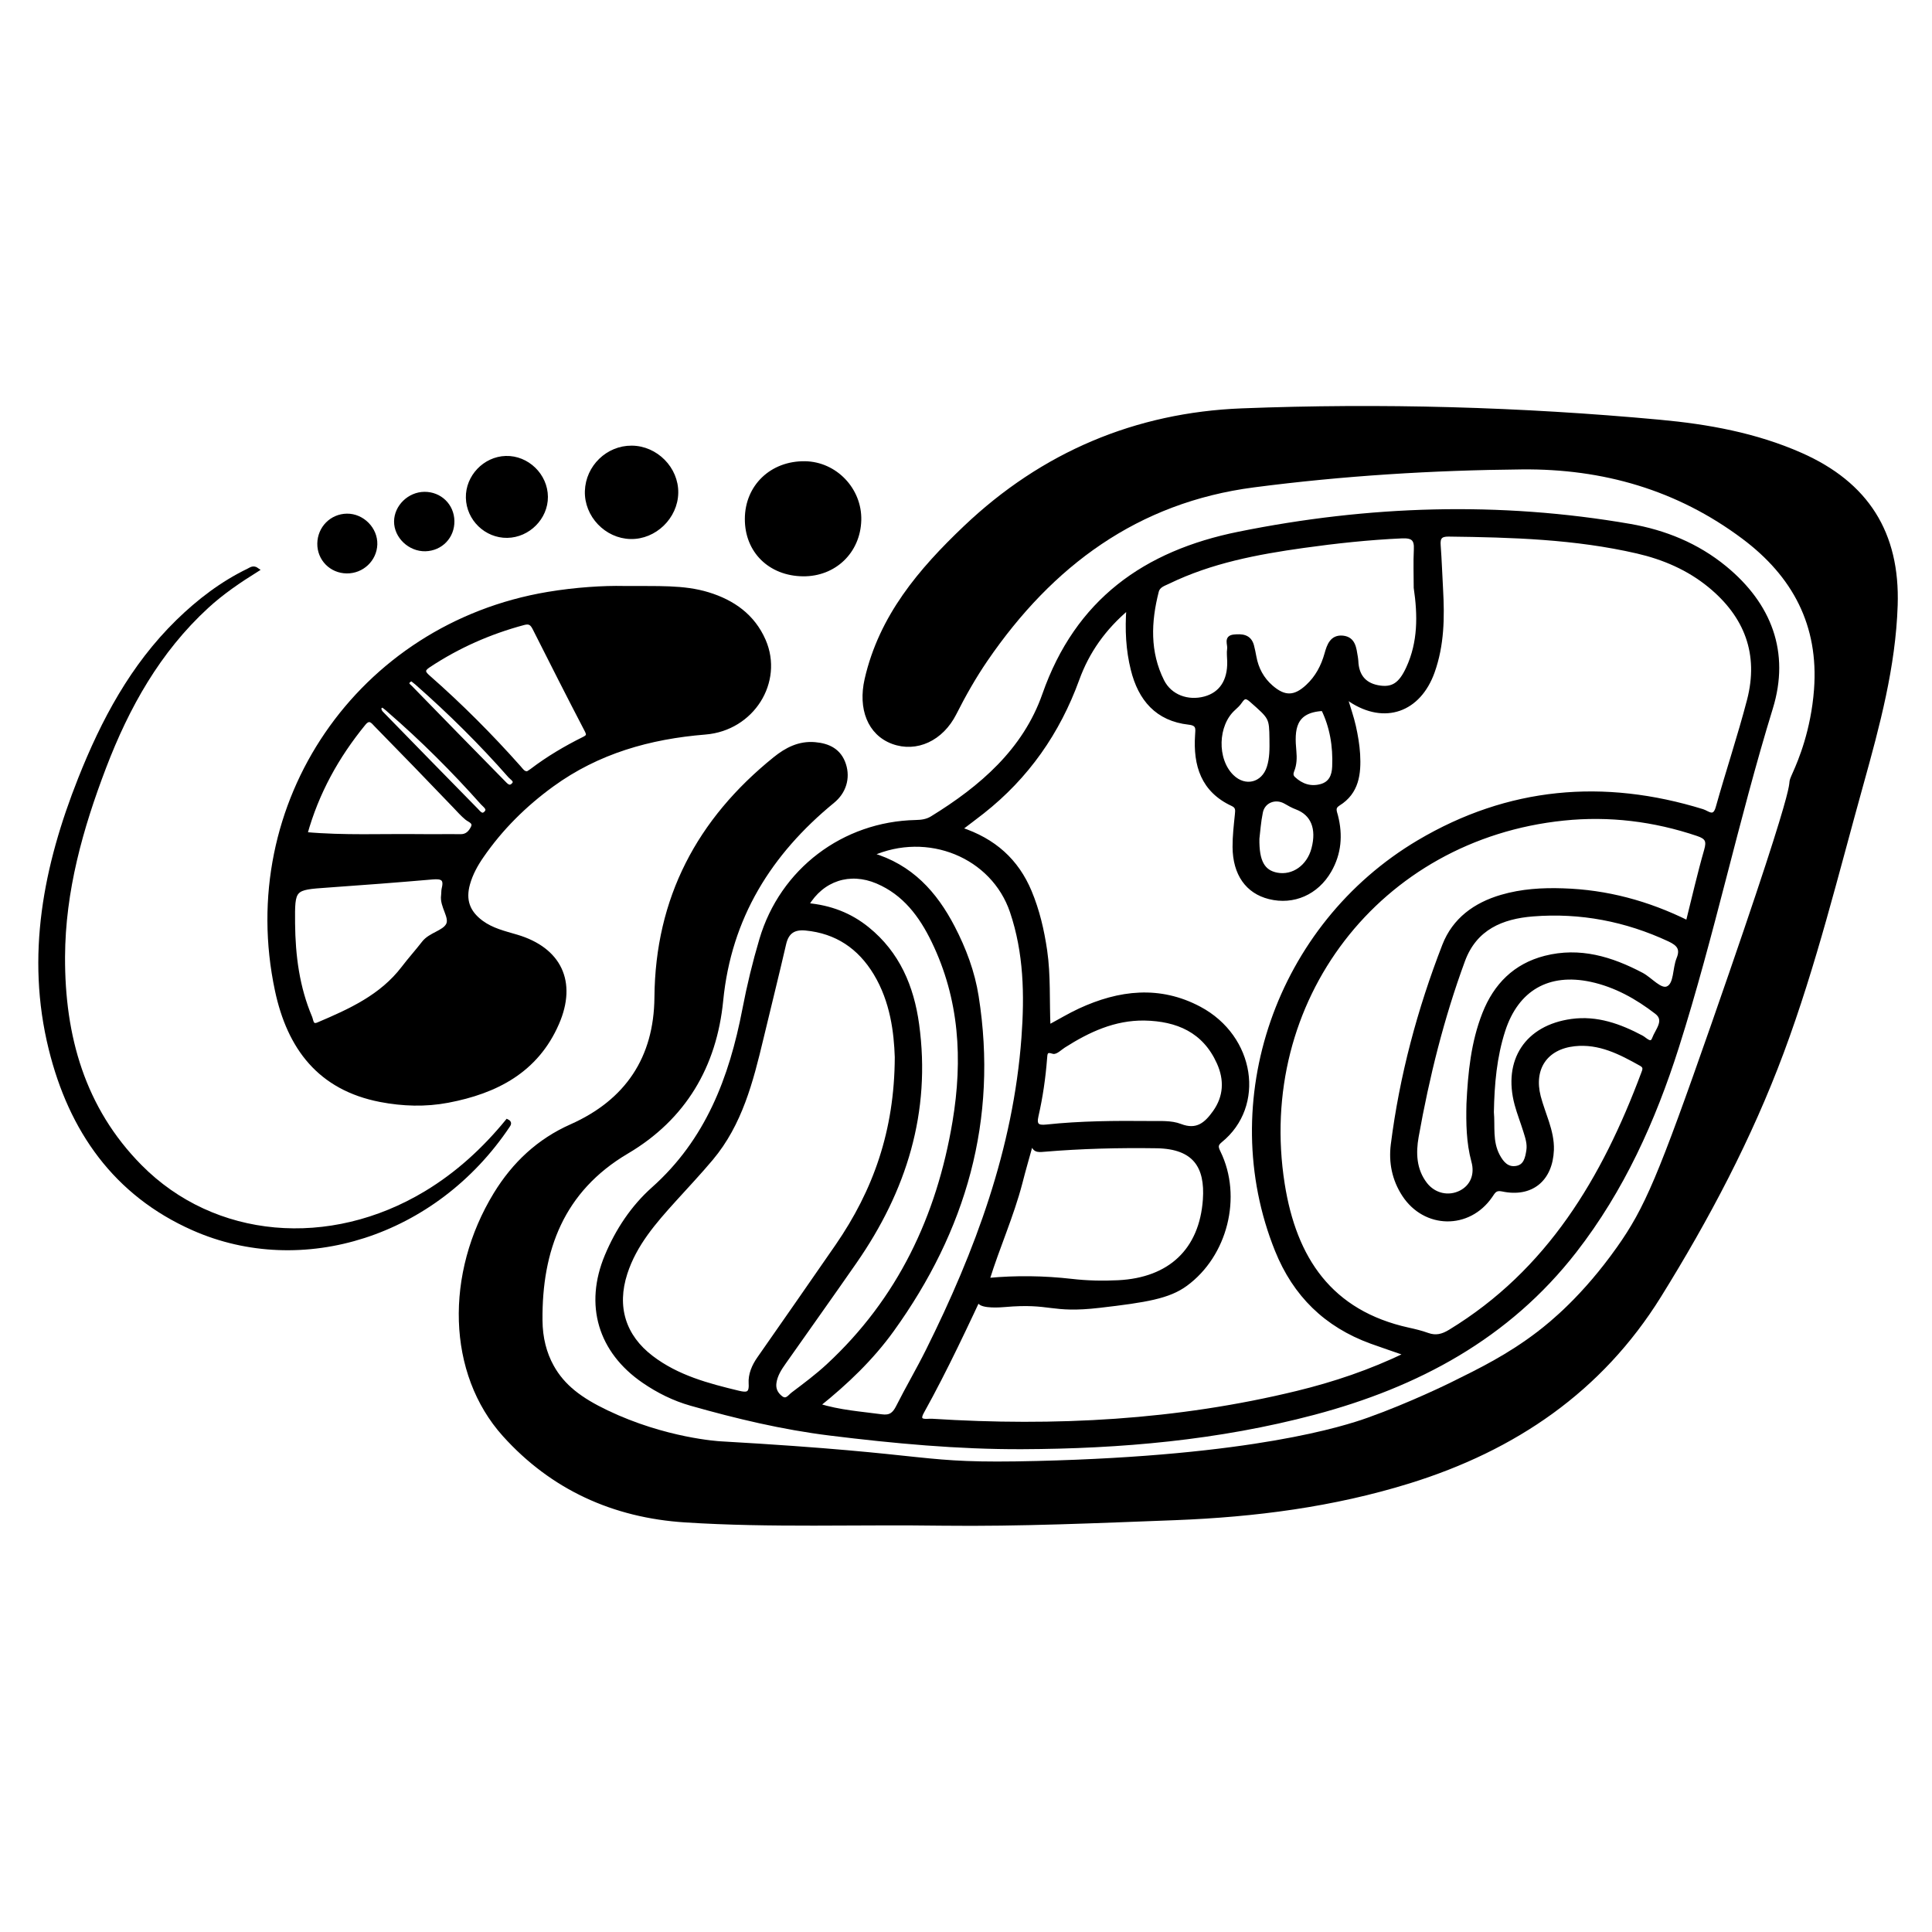 <?xml version="1.0" encoding="utf-8"?>
<!-- Generator: Adobe Illustrator 23.0.0, SVG Export Plug-In . SVG Version: 6.00 Build 0)  -->
<svg version="1.0" xmlns="http://www.w3.org/2000/svg" xmlns:xlink="http://www.w3.org/1999/xlink" x="0px" y="0px"
	 viewBox="0 0 3000 3000" style="enable-background:new 0 0 3000 3000;" xml:space="preserve">
<style type="text/css">
	.st0{stroke:#000000;stroke-width:6;stroke-miterlimit:10;}
</style>
<g id="Layer_1">
</g>
<g id="Layer_2">
	<g>
		<path class="st0" d="M1464.2,2366.1c-133.4-2-266.9,3.5-400.3-5.1c-111.2-7.1-206.6-50.6-280.8-133
			c-86.2-95.8-89.4-250.1-13.7-374c28.8-47,67.2-83,117.7-105.4c86.7-38.6,131.3-105.8,132.1-199.9
			c1.3-153.8,65.8-275.2,183.9-370.5c18.3-14.8,38.1-24.9,62.3-22.8c21.1,1.8,38.2,10,45.3,32c6.8,21.1,0.1,42.5-17.4,56.8
			c-98.2,80.5-160.6,180.3-173.3,309.4c-10,101.6-57.6,182.6-146.6,235.1c-100.6,59.4-135,152.2-134,261.6
			c0.2,27.3,6.4,51.2,17.7,71.6c17.2,31.1,44.3,51.3,85.1,70.8c90.6,43.4,174.3,48.2,175.6,48.3c350.4,20,299.2,35.3,492.3,30.6
			c336.7-8.2,478.2-54.4,514.7-67.4c64.5-22.9,128.1-54.2,128.1-54.2c46.5-22.9,89.9-44.3,136.1-79.6c20.2-15.5,70.4-56,124-131.7
			c43.8-61.8,64.8-111.6,147.1-347.2c159.6-457.2,108.1-349.3,126.8-391.4c8.1-18.1,28.1-65.2,32.9-129.3
			c7.5-100.5-33.5-177.5-112.6-236.7c-102-76.3-217.8-109.4-343.7-108.2c-139.3,1.3-278.4,9.9-416.6,27.9
			c-181.6,23.6-314.7,122.7-415.9,270.4c-18.2,26.6-34.1,54.6-48.7,83.5c-20.2,40-59.4,58.1-96,44.6c-36.4-13.5-51-52.2-40.8-97.2
			c22.3-97.8,83.6-169.7,153.3-236c120.3-114.4,265.1-175.6,429.7-182c216.2-8.4,432.6-2.3,648.2,17.6
			c75.2,6.9,149.5,20.3,219.5,51.2c102.6,45.3,151.2,122,147.5,234c-3.1,95.3-27.8,186.5-53.1,277.6
			c-38.9,139.5-73,280.3-123.7,416.4c-49.6,133.1-115.6,257.9-190.3,378.2c-91.2,146.8-224.8,237.5-388.3,288.3
			c-118.6,36.8-239.8,52.3-363.3,57.1C1704.6,2362,1584.5,2367.5,1464.2,2366.1z"/>
		<path class="st0" d="M1587.2,2247.3c-99.9,0.4-199-8.9-298.1-21.1c-73.8-9.1-145.3-26.2-216.4-46.4c-26.1-7.4-50.5-19.5-73.1-35
			c-68.2-46.7-89.4-118.7-57.6-194.7c16.7-39.9,40.5-75.7,72.2-104c84-74.8,121-172,141.5-278.6c7-36.6,15.8-72.9,26.4-108.6
			c31.9-107.7,127.9-180.2,239.9-182.6c9-0.2,17.3-1.2,25.2-6.1c76.6-47.1,143.9-105.1,174.2-191.6
			c51.1-145.8,156.6-220.6,302.2-250c201.8-40.8,404.3-47.3,607.5-12.1c54,9.4,104.1,29.7,147.2,65c70,57.4,98.1,131.8,71.7,217.7
			c-53.6,174.3-90.8,353-146,526.7c-36.2,113.8-84.8,221.6-158.6,316.6c-104,133.9-244.7,208.9-405.2,251.5
			C1891.7,2233.4,1740.1,2246.7,1587.2,2247.3z M1533.8,1986.6c-32.5,69.4-64.7,139-102,206.1c-9.6,17.3,8.1,12.9,14.9,13.3
			c191.2,12.2,380.9,2.2,567.7-43.3c57.3-14,113.1-32.6,169.8-60c-20.9-7.3-38.1-13-55.2-19.2c-70-25.6-118.4-72.7-146.4-142.3
			c-92.8-230.7,1.2-504.1,220.6-634c139.1-82.3,286.8-95.3,440.6-47.8c7.7,2.4,18.1,13.3,23.3-5.4c15.6-55.7,34-110.6,48.6-166.6
			c18.7-72-4-131.3-61-178c-33-27-71.3-43.4-112.4-52.9c-96.3-22.2-194.5-25.1-292.8-26.3c-13.1-0.2-16.4,4.9-15.4,16.9
			c1.7,22.7,2.4,45.4,3.7,68.1c2.4,43.4,1.9,86.2-13,128c-21.5,60.1-74.8,78.9-127.7,44c-1.8-1.2-3.8-5.1-7-1.6
			c4.2,14.1,9.1,27.9,12.3,42.1c3.2,14.3,5.7,28.8,6.6,43.4c1.7,30.2-1.5,59.2-30.6,77.2c-9,5.6-5.5,11.7-3.7,18.8
			c7.5,29.6,5.3,58.1-10.2,85c-19.9,34.5-56.1,50.4-93.4,41.1c-34.2-8.5-53.9-36.1-54.2-78c-0.1-16.8,1.9-33.6,3.6-50.4
			c0.7-7,1.4-12.2-6.7-16c-46-21.3-58.2-60.5-55.1-107.2c0.7-10.1,2.2-17.7-12.5-19.3c-49.5-5.5-76-36.7-87.4-82.9
			c-7.5-30.2-9.2-61.1-6.7-95.9c-38.2,32.1-63.5,68.4-79,111c-30,82.7-78.4,151.9-147.5,206.3c-10.5,8.3-21.3,16.2-34.7,26.5
			c52.9,17.3,88.1,49.3,108.2,97.4c12.2,29.3,19.3,59.7,23.9,91.1c5.7,38.9,3.4,78.1,5.2,118.8c17.6-9.4,32.5-18.5,48.3-25.8
			c61.5-28.5,124.2-35.9,186.1-2.9c83.7,44.6,99.4,151.4,32.6,205.4c-7.4,6-6.6,10.2-2.8,18c33.7,69,10.7,159.6-51.2,204.9
			c-26.5,19.4-61.4,25.2-133.9,33.6c-76.6,8.9-73.8-7.7-147.7-1.2c-3.4,0.3-36.2,3.2-39.3-6.1c-0.7-2.1,0.4-4.1,6.6-16.9
			c3.5-7.2,6.3-13,7.9-16.3c43.1-4,86.2-3.4,129.2,1.5c24.1,2.8,48.3,3.3,72.4,2.1c80.5-4,128.9-49.9,134.4-128.1
			c3.6-51.3-15.7-81.8-74.6-82.8c-58.6-0.9-117.1,0.6-175.5,5.5c-8.8,0.7-16.9,2.1-17.8-15.4c-7.2,26.1-13.2,46.4-18.4,67
			C1571.1,1888.3,1549.4,1936.4,1533.8,1986.6z M2620.6,1432.3c9.6-38.3,18-75.4,28.5-111.9c4.2-14.6,1.7-20.2-12.9-25.1
			c-67.8-22.9-137.5-31.4-208.1-24.1c-287.5,29.5-481.1,282.4-436.2,567.4c18.3,116,73.8,199.2,195.1,225.9c10,2.2,20,4.6,29.7,8.1
			c12.9,4.7,23.4,1.9,35-5.2c153.4-93.4,238.7-237.6,299.5-400.2c2.1-5.5,4.6-10.6-3-14.8c-32.2-18-64.6-35-103.4-30.8
			c-44.3,4.8-66.6,37.3-55.3,81.3c3.5,13.4,8.6,26.4,12.9,39.7c4.5,14,8,28.1,7.5,43c-1.8,46.2-32.2,71.1-77.1,61.5
			c-11.3-2.4-13.7,3.6-18.3,10.2c-34,49.3-101.8,48.1-134.5-2c-15.6-23.9-20.8-50.5-17.4-77.8c13.5-106.5,41.1-209.6,79.9-309.5
			c15.5-39.9,48-63.6,89-75.6c31.4-9.2,63.3-11.1,95.7-10C2494.8,1384.5,2558.6,1401.6,2620.6,1432.3z M1392.4,1641.4
			c-1.3-37.9-6.8-86.4-33.1-130c-24.7-40.8-60.2-64.9-108.3-69.5c-18-1.7-28.9,4.9-33.2,23.5c-11.3,49.1-23.6,98-35.3,147.1
			c-15.9,66.4-32.7,132.6-78,186.6c-18.4,21.9-38,42.7-57.2,63.9c-31,34.3-61.5,68.9-76.1,114.2c-16.8,51.9-2.7,97.8,40.5,130.7
			c40.1,30.6,87.4,43.1,135.2,54.6c13,3.1,19.7,2.4,18.6-14.2c-0.9-13.9,4.8-27.2,13-38.9c40.6-58.3,81.3-116.4,121.6-174.9
			C1358.4,1849.8,1392,1756.8,1392.4,1641.4z M2198.2,912.6c0-19.8-0.8-39.6,0.2-59.3c0.9-16.5-5-21-21.6-20.3
			c-51.3,2.3-102.3,7.8-153,14.9c-71.9,10.1-143.1,23.5-209.3,55.6c-7.1,3.5-15.8,5.7-18.1,14.7c-12.1,47.3-14,94.5,8.4,139.3
			c12.2,24.4,39.9,34,66.1,26.9c25.1-6.8,38.4-27.1,37.7-57.3c-0.1-6.6-1.1-13.3-0.1-19.8c1-6.7-5.7-17.6,7.5-19
			c12.1-1.2,24.1-0.7,28.2,14.3c1.5,5.6,2.6,11.4,3.7,17.2c3.4,18.6,11.8,34.5,26.2,47c20.3,17.6,36.4,17.3,56.1-1
			c15-13.9,24-31,29.5-50.6c3.6-13,8.4-26.9,25.4-25.2c17,1.8,18.1,16.7,20.3,29.8c0.3,2.2,0.7,4.4,0.8,6.5
			c0.8,21.8,11.1,36.3,32.9,40.6c23.2,4.5,35.5-4,47.2-29.3C2204.9,997.4,2204.5,955.2,2198.2,912.6z M1352.5,1326.8
			c62.3,18,99.8,60.4,127.2,113c17.6,33.9,31.1,69.8,37,107.6c30.2,191.3-19.6,362.7-131.4,517.9c-31.8,44.1-70.9,81.6-115,116.9
			c33.9,10.5,66.4,12.5,98.6,16.9c13.6,1.9,19.6-3.2,25.3-14.4c14.8-29.4,31.6-57.9,46.3-87.4c76.5-153.7,135.8-312.8,148.6-486
			c4.9-66.2,3.6-132.1-17.9-195.7C1542,1329.2,1440.9,1287.2,1352.5,1326.8z M1252.8,1405.2c36.3,3.2,67.3,15.1,94.3,37
			c47.2,38.2,69.1,90.1,77.1,148.3c18.7,136.1-19.5,257.8-96.7,368.9c-36.3,52.3-73.3,104.1-109.9,156.2
			c-6.8,9.6-13.2,19.5-14.9,31.4c-1.4,9.6,2.1,17.1,9.6,23.1c8.8,7.1,13.7-1.6,18.7-5.4c18.7-14.1,37.6-28.2,54.7-44
			c110.8-102.6,171.6-231.1,196.3-378.6c16.2-97,10.8-191.2-32.7-280.9c-19.2-39.6-44.8-74.1-87.2-92.1
			C1319.6,1351.1,1276.7,1364.9,1252.8,1405.2z M2280.1,1714c2.3-47.7,6.9-95.1,24.6-140c17.4-44.1,47.8-74.9,94.6-86.9
			c53.7-13.7,102.6,1.2,149.9,26.1c14,7.4,29,26.6,40.6,21.1c12.8-6.1,10.1-30.1,16.4-45.4c6.5-15.8,0.2-23-14.2-29.8
			c-67.2-31.3-137.8-44.9-211.5-39.1c-48.4,3.8-90,21-108.6,71.6c-32.7,88.9-55.4,180.4-72,273.4c-4.5,25.3-3.6,51.5,13.4,73.6
			c13.4,17.4,36.1,22.5,55,12.8c17.6-9,25.2-27.5,19.4-48.2C2279.8,1773.9,2279.4,1744,2280.1,1714z M1777,1581.7
			c-46.8-0.6-86.9,18.1-125.1,42.4c-5.5,3.5-12.6,10.7-16.6,9.3c-12-4.1-11.8,2.7-12.4,10.2c-2.3,30-6.6,59.7-13.3,89
			c-3.3,14.2,1.2,18.1,15.1,16.6c53.3-5.7,106.8-6,160.3-5.5c16,0.2,33.4-1.2,47.8,4.4c26.1,10.1,40.3-3,53.1-20.9
			c17.3-24.1,18.4-50.7,6.4-77.2C1870,1600.5,1828.3,1582.7,1777,1581.7z M2316.7,1726.9c2,21.9-2.4,45.7,9.3,67.7
			c6.4,12,14.7,21.2,28.7,18.8c14-2.3,16.6-15.2,18.4-27c1.6-10.3-1.7-20.3-4.8-30.1c-4.3-13.9-9.7-27.5-13.5-41.5
			c-18.2-68,15.9-120,85.6-129.6c39.2-5.4,74.7,7.4,108.9,25.6c5.3,2.8,14.6,14,19,2c4.6-12.7,20.2-28.4,3.9-40.9
			c-30.2-23.3-63.5-42-101.4-50.2c-66.6-14.3-115.5,13.8-136.4,78.4C2321.2,1641,2317.5,1683.2,2316.7,1726.9z M1952.6,1302.2
			c-0.6,35.9,8.8,51.7,30.1,55.8c25.3,4.8,49.4-12.2,56.7-40.1c8.3-31.6-1.1-54.4-25.9-63.8c-6.1-2.3-11.9-5.5-17.5-8.8
			c-15.6-8.9-34.5-1.6-38,15.9C1954.9,1276.2,1953.9,1291.6,1952.6,1302.2z M1974.2,1147.9c-0.4-33.9-0.8-33.5-31.4-60.5
			c-8.1-7.1-11.5-5.7-16.7,1.8c-2.8,4.2-6.6,7.8-10.4,11.2c-27.9,24.9-29.4,79-2.6,105.2c20.2,19.8,48.5,12.7,57-14.2
			C1974.6,1177.2,1974.4,1162.6,1974.2,1147.9z M2054.4,1101c-46.2,2.3-47.6,32.1-44.4,65.5c0.9,9.9,0.8,20.4-3.3,30.3
			c-1.7,4.2-1.8,8.4,2.1,12c12.1,11.3,26.3,16,42.3,11.7c14.8-4,19.9-15.4,20.5-30C2073,1158.5,2067.7,1128.1,2054.4,1101z"/>
		<path class="st0" d="M968.7,912.9c52.7,0.5,92.4-2.1,130.9,9.7c38.8,11.9,69.9,34,86.5,72.1c27.8,64-17.8,137-90.9,142.9
			c-86.5,7-166.9,29.7-237.8,81.2c-42.4,30.8-79.3,67.3-109.1,110.5c-9.2,13.3-17,27.4-21.4,43.1c-7.1,25.3-0.2,44.2,20.7,59.7
			c16.4,12.1,35.6,16.5,54.6,22.1c66.7,19.7,91,70.5,63,134.8c-32.1,73.9-94.9,106.2-169.7,120.4c-34.9,6.6-69.9,5.5-104.8-1.2
			c-94.5-18.3-141.8-81.3-160.8-170.4c-61.7-290,127.6-566.5,420.8-615.7C894.3,914.8,937.9,912.2,968.7,912.9z M455.2,1433.9
			c0.5,50.2,6.8,99.3,26.6,145.9c2.1,5,1.8,15.1,12.3,10.6c49.3-21,98.1-42.9,132-87.3c10.2-13.4,21.5-25.9,31.8-39.2
			c10.3-13.2,31.4-16,37.6-27.9c6.1-11.8-10-28.9-7.6-45.5c0.5-3.6,0.1-7.4,1-10.9c4-15.8-3.2-18.2-17.3-17
			c-54,4.7-108,8.8-162.1,12.6C454.8,1379,454.8,1378.7,455.2,1433.9z M819.1,1200.7c2-1.3,4.6-2.7,6.9-4.5
			c25.1-19.1,52.2-35.1,80.4-49.1c6.6-3.3,8.2-5.5,4.3-13c-27.4-52.5-54.1-105.3-80.7-158.1c-3.9-7.7-7.5-10.9-16.8-8.4
			c-52.7,14.1-101.9,35.8-147.5,66c-9.7,6.4-8.8,10.5-0.6,17.6c50.1,44,97.1,91.1,141.4,141C809.8,1195.8,812.4,1200.9,819.1,1200.7
			z M474.3,1295c60.3,5.4,118.8,2.5,177.3,3.2c21.2,0.3,42.5-0.2,63.7,0.1c9.6,0.1,14.9-5.7,18.6-13c4.5-8.9-4.8-11.2-9.2-14.8
			c-6.8-5.6-12.5-12.1-18.6-18.5c-40.5-42.3-81.2-84.3-122.2-126.1c-4.9-5.1-10.2-13-18.9-2.3C523.3,1174.6,492.2,1230.7,474.3,1295
			z M593.7,1095c-2,1.8-4.8,3.3-4.7,4.6c0.2,2.6,1.4,5.5,3.2,7.4c49,50.3,98,100.4,147.2,150.5c3.8,3.8,8.4,10.9,14.4,5.4
			c7.4-6.8-1.1-11.7-4.9-16c-45.3-50.9-93.4-98.9-144.9-143.5C600.9,1100.4,597.4,1097.9,593.7,1095z M638.8,1054.3
			c-2,1.6-4.3,2.5-5.3,4.2c-2.5,4.4,1.7,6.4,4,8.8c48,49.2,95.9,98.4,144.1,147.3c3.8,3.8,8.7,10.2,14.8,4.6c7-6.4-1.2-10.3-4.5-14
			c-45-51.2-93.3-99-144.4-144C644.8,1058.8,641.8,1056.7,638.8,1054.3z M611.7,1077.2c45,46.5,92.2,90.6,137.6,136.5
			C705.1,1166.4,662.9,1117.1,611.7,1077.2z"/>
		<path class="st0" d="M399.3,884.7C371.6,902,345,920,321.3,941.8c-75.2,69.1-123.5,155.5-159.4,249.5
			c-36.2,94.9-63.5,191.9-63.9,294.6c-0.5,123.2,31,235.7,119.6,325.3c114.6,115.9,294.5,131.1,443.9,41
			c48.9-29.5,90.2-67.5,126.1-111.3c4.6,2.2,2.9,4.9,1.4,7.1c-113.5,169.7-320.1,234.3-488.8,159.7
			c-121.6-53.8-190.5-153.1-221.6-278.9c-35.8-144.6-8.2-283.8,45.5-419.2c35.9-90.5,81.2-175.6,151.9-244.7
			c32.7-31.9,68.7-59.4,110.1-79.4C389.8,883.7,393.4,880.4,399.3,884.7z"/>
		<path class="st0" d="M1246.9,891.9c-51.3-0.6-87.5-36.2-87.3-86.1c0.1-50.4,38.6-87.3,90.3-86.6c47.2,0.7,85.7,41,84.5,88.5
			C1333.1,856.5,1295.8,892.4,1246.9,891.9z"/>
		<path class="st0" d="M1050.2,765.2c-0.6,37.8-33.5,69.6-71,68.8c-37.8-0.8-69.2-33.8-68-71.5c1.2-37.5,32.5-67.8,69.7-67.5
			C1018.8,695.2,1050.8,727.7,1050.2,765.2z"/>
		<path class="st0" d="M787.7,832.2c-32.9,0.5-60.6-26.3-61.3-59.3c-0.7-32.6,26.3-60.9,58.9-61.9c33.4-1,62.3,27,62.5,60.5
			C848,803.9,820.4,831.7,787.7,832.2z"/>
		<path class="st0" d="M538.4,887.4c-24.1-0.2-43-19.4-42.7-43.3c0.3-24.1,19.1-43.2,43-43.5c24.1-0.3,45,20.8,44.2,44.8
			C582.1,869,562.3,887.7,538.4,887.4z"/>
		<path class="st0" d="M659,766.7c24.2-0.2,43.2,18.2,43.6,42.3c0.4,24.3-17.8,43.3-42,44c-24.3,0.6-45.9-19.9-45.7-43.4
			C615.1,786.7,635.5,766.9,659,766.7z"/>
	</g>
</g>
</svg>
